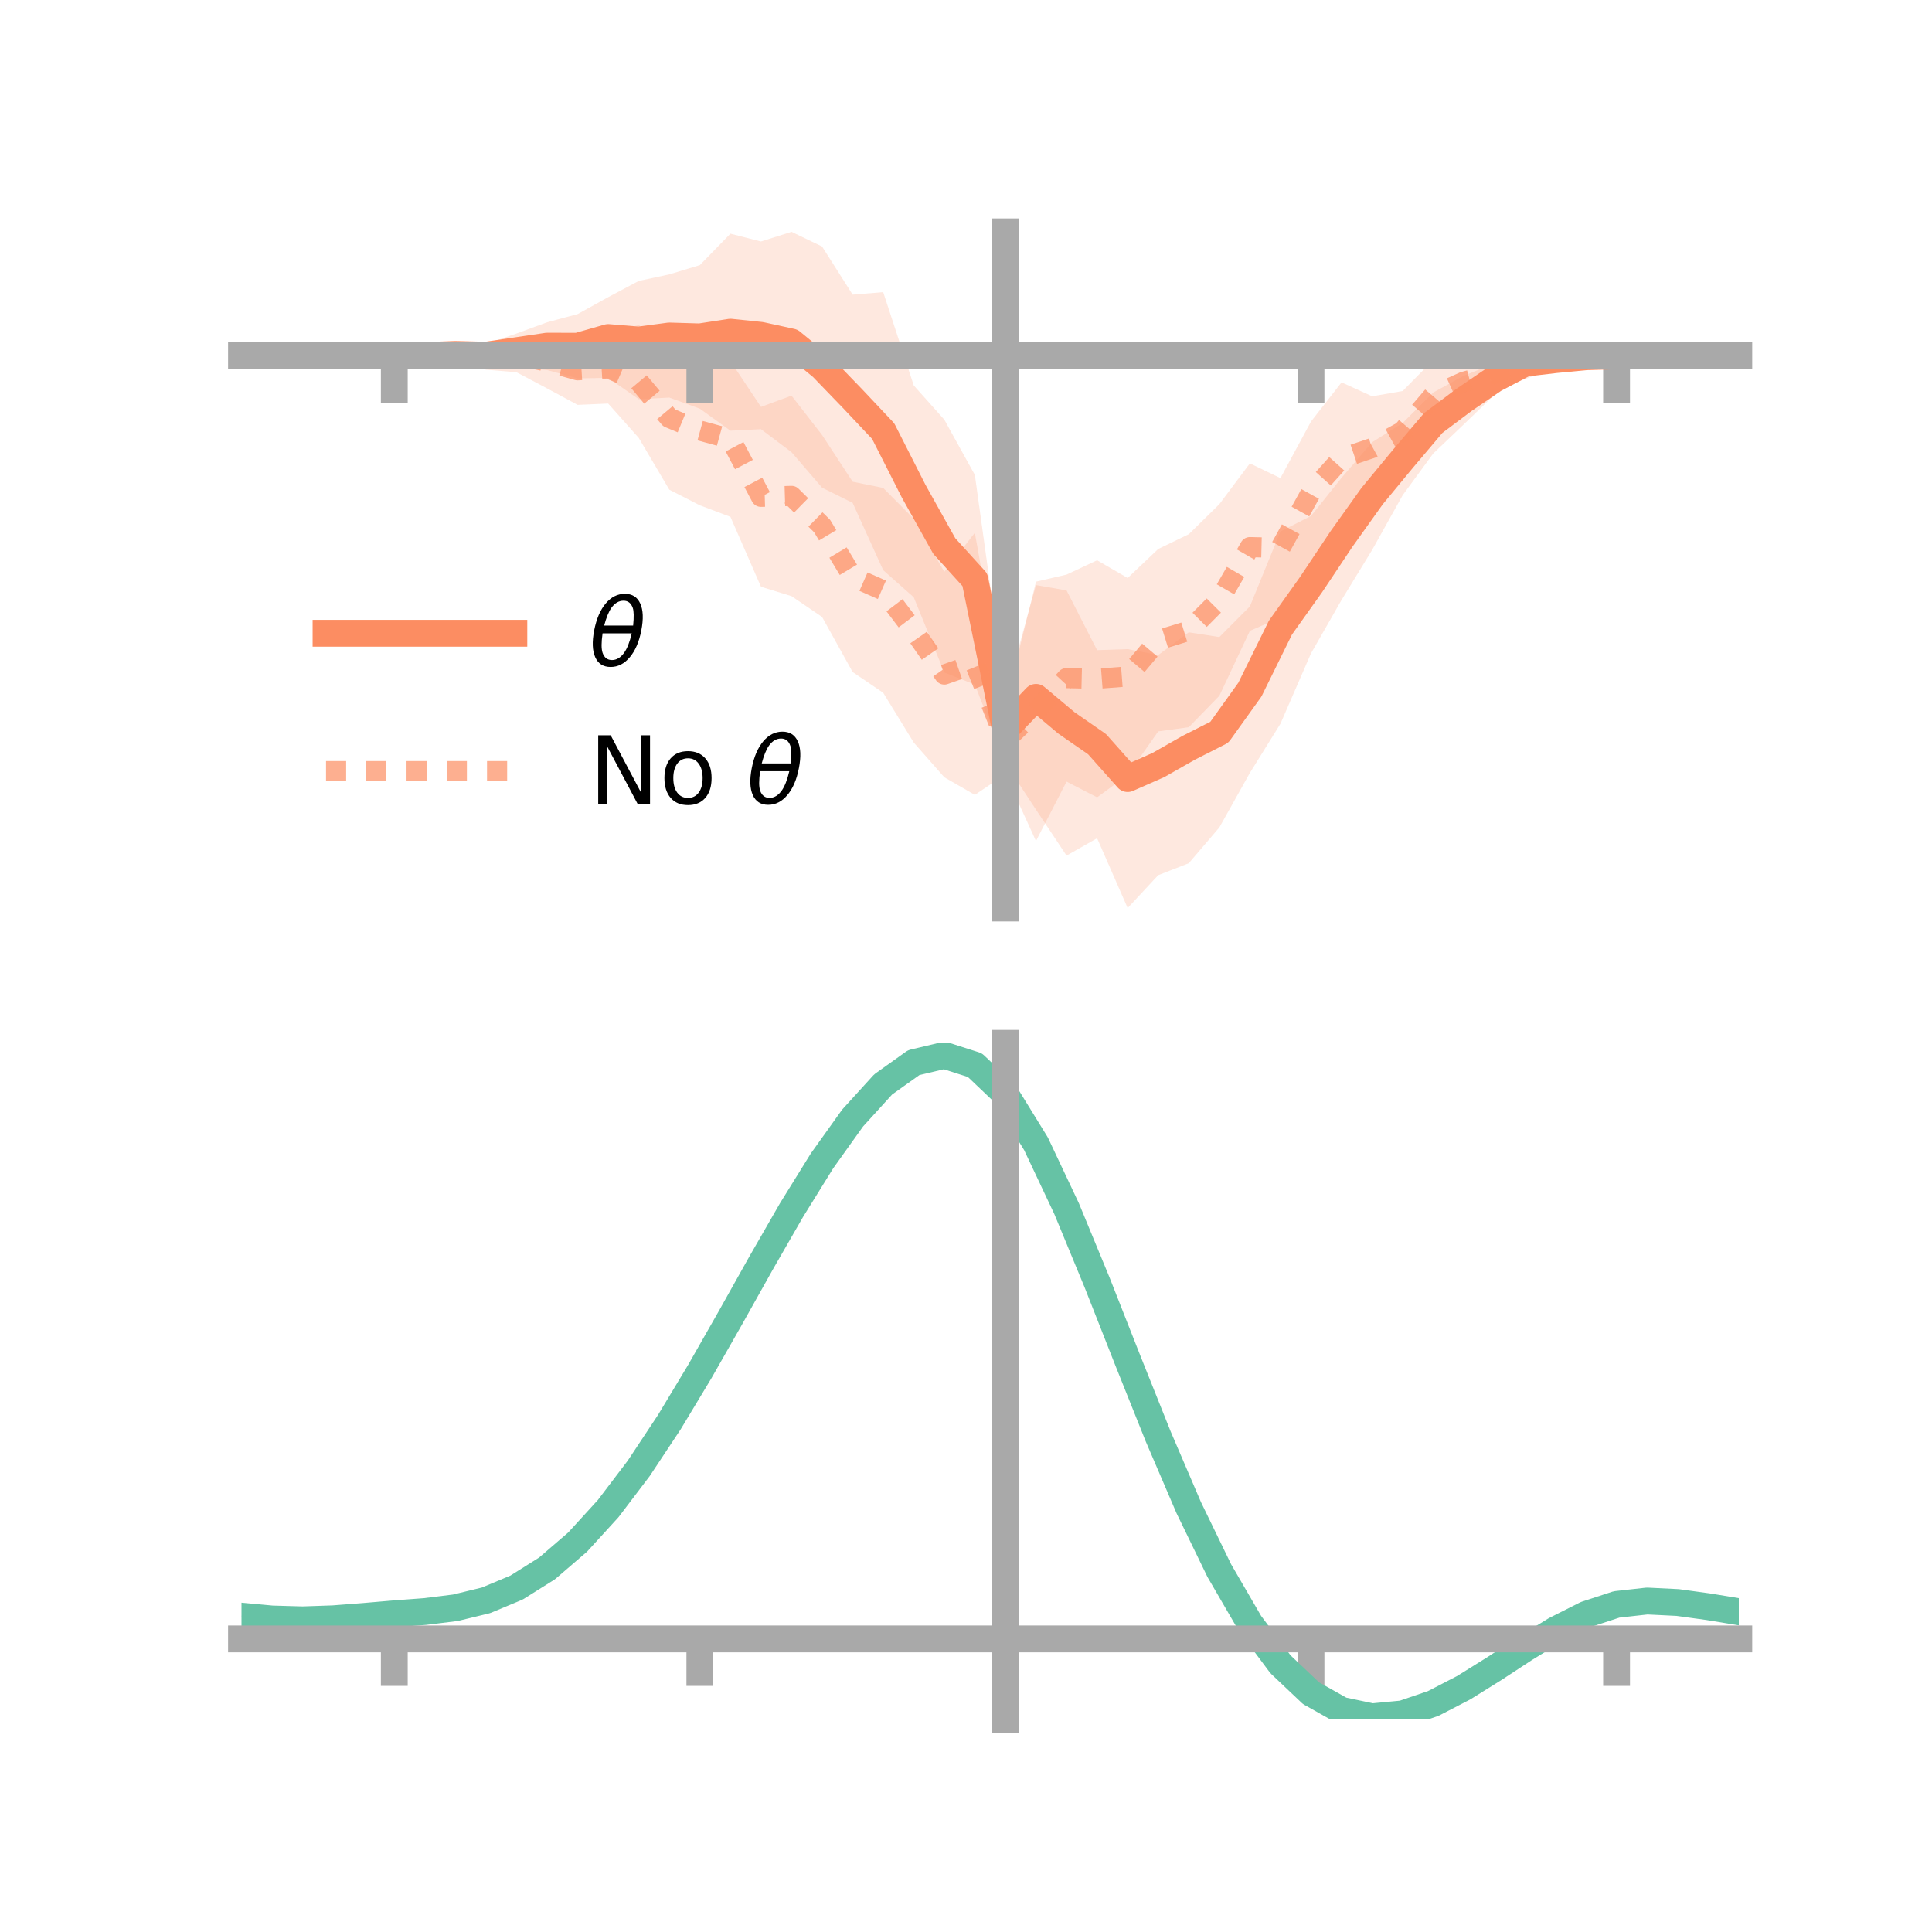 <?xml version="1.0" encoding="utf-8" standalone="no"?>
<!DOCTYPE svg PUBLIC "-//W3C//DTD SVG 1.1//EN"
  "http://www.w3.org/Graphics/SVG/1.1/DTD/svg11.dtd">
<!-- Created with matplotlib (https://matplotlib.org/) -->
<svg height="144pt" version="1.1" viewBox="0 0 144 144" width="144pt" xmlns="http://www.w3.org/2000/svg" xmlns:xlink="http://www.w3.org/1999/xlink">
 <defs>
  <style type="text/css">*{stroke-linecap:butt;stroke-linejoin:round;}</style>
 </defs>
 <g id="figure_1">
  <g id="patch_1">
   <path d="M 0 144 
L 144 144 
L 144 0 
L 0 0 
z
" style="fill:none;"/>
  </g>
  <g id="axes_1">
   <g id="patch_2">
    <path d="M 18 67.68 
L 129.6 67.68 
L 129.6 17.28 
L 18 17.28 
z
" style="fill:none;"/>
   </g>
   <g id="PolyCollection_1">
    <path clip-path="url(#p0c99f80420)" d="M 18 26.518 
L 18 26.518 
L 20.278 26.518 
L 22.555 26.518 
L 24.833 26.518 
L 27.11 26.518 
L 29.388 26.518 
L 31.665 26.334 
L 33.943 25.851 
L 36.22 25.643 
L 38.498 24.859 
L 40.776 24.021 
L 43.053 23.412 
L 45.331 22.149 
L 47.608 20.94 
L 49.886 20.451 
L 52.163 19.76 
L 54.441 17.418 
L 56.718 18 
L 58.996 17.28 
L 61.273 18.374 
L 63.551 21.96 
L 65.829 21.776 
L 68.106 28.729 
L 70.384 31.281 
L 72.661 35.4 
L 74.939 51.824 
L 77.216 43.609 
L 79.494 44.005 
L 81.771 48.458 
L 84.049 48.382 
L 86.327 48.825 
L 88.604 47.127 
L 90.882 47.482 
L 93.159 45.197 
L 95.437 39.612 
L 97.714 38.458 
L 99.992 35.612 
L 102.269 32.963 
L 104.547 31.529 
L 106.824 29.256 
L 109.102 28.005 
L 111.38 27.093 
L 113.657 26.275 
L 115.935 26.201 
L 118.212 26.415 
L 120.49 26.517 
L 122.767 26.518 
L 125.045 26.518 
L 127.322 26.518 
L 129.6 26.518 
L 129.6 26.518 
L 129.6 26.518 
L 127.322 26.518 
L 125.045 26.518 
L 122.767 26.518 
L 120.49 26.522 
L 118.212 26.763 
L 115.935 27.412 
L 113.657 27.874 
L 111.38 29.435 
L 109.102 31.631 
L 106.824 33.802 
L 104.547 36.911 
L 102.269 40.992 
L 99.992 44.718 
L 97.714 48.701 
L 95.437 53.943 
L 93.159 57.608 
L 90.882 61.675 
L 88.604 64.342 
L 86.327 65.231 
L 84.049 67.68 
L 81.771 62.478 
L 79.494 63.773 
L 77.216 60.346 
L 74.939 56.885 
L 72.661 51.025 
L 70.384 50.123 
L 68.106 44.516 
L 65.829 42.497 
L 63.551 37.479 
L 61.273 36.348 
L 58.996 33.703 
L 56.718 31.989 
L 54.441 32.101 
L 52.163 30.461 
L 49.886 29.633 
L 47.608 29.753 
L 45.331 28.164 
L 43.053 28.202 
L 40.776 27.583 
L 38.498 27.42 
L 36.22 27.306 
L 33.943 26.979 
L 31.665 26.668 
L 29.388 26.518 
L 27.11 26.518 
L 24.833 26.518 
L 22.555 26.518 
L 20.278 26.518 
L 18 26.518 
z
" style="fill:#fc8d62;fill-opacity:0.2;"/>
   </g>
   <g id="PolyCollection_2">
    <path clip-path="url(#p0c99f80420)" d="M 18 26.518 
L 18 26.518 
L 20.278 26.518 
L 22.555 26.518 
L 24.833 26.518 
L 27.11 26.518 
L 29.388 26.518 
L 31.665 26.339 
L 33.943 25.788 
L 36.22 25.603 
L 38.498 25.203 
L 40.776 24.971 
L 43.053 25.024 
L 45.331 24.841 
L 47.608 24.228 
L 49.886 25.806 
L 52.163 26.524 
L 54.441 26.913 
L 56.718 30.328 
L 58.996 29.49 
L 61.273 32.423 
L 63.551 35.906 
L 65.829 36.368 
L 68.106 38.665 
L 70.384 42.62 
L 72.661 39.709 
L 74.939 52.594 
L 77.216 43.354 
L 79.494 42.827 
L 81.771 41.76 
L 84.049 43.079 
L 86.327 40.917 
L 88.604 39.818 
L 90.882 37.579 
L 93.159 34.539 
L 95.437 35.635 
L 97.714 31.421 
L 99.992 28.499 
L 102.269 29.538 
L 104.547 29.145 
L 106.824 26.831 
L 109.102 26.266 
L 111.38 26.525 
L 113.657 26.083 
L 115.935 26.295 
L 118.212 26.3 
L 120.49 26.518 
L 122.767 26.518 
L 125.045 26.518 
L 127.322 26.518 
L 129.6 26.518 
L 129.6 26.518 
L 129.6 26.518 
L 127.322 26.518 
L 125.045 26.518 
L 122.767 26.518 
L 120.49 26.519 
L 118.212 26.806 
L 115.935 27.452 
L 113.657 28.253 
L 111.38 29.161 
L 109.102 30.639 
L 106.824 32.139 
L 104.547 35.137 
L 102.269 37.256 
L 99.992 39.833 
L 97.714 41.985 
L 95.437 46.03 
L 93.159 47.019 
L 90.882 51.861 
L 88.604 54.204 
L 86.327 54.514 
L 84.049 57.76 
L 81.771 59.429 
L 79.494 58.257 
L 77.216 62.684 
L 74.939 57.706 
L 72.661 59.246 
L 70.384 57.935 
L 68.106 55.346 
L 65.829 51.635 
L 63.551 50.089 
L 61.273 45.984 
L 58.996 44.434 
L 56.718 43.732 
L 54.441 38.52 
L 52.163 37.662 
L 49.886 36.498 
L 47.608 32.64 
L 45.331 30.079 
L 43.053 30.177 
L 40.776 28.95 
L 38.498 27.745 
L 36.22 27.555 
L 33.943 26.972 
L 31.665 26.71 
L 29.388 26.518 
L 27.11 26.518 
L 24.833 26.518 
L 22.555 26.518 
L 20.278 26.518 
L 18 26.518 
z
" style="fill:#fc8d62;fill-opacity:0.2;"/>
   </g>
   <g id="matplotlib.axis_1">
    <g id="xtick_1">
     <g id="line2d_1">
      <defs>
       <path d="M 0 0 
L 0 3.5 
" id="m31ec666b6f" style="stroke:#a9a9a9;stroke-width:2;"/>
      </defs>
      <g>
       <use style="fill:#a9a9a9;stroke:#a9a9a9;stroke-width:2;" x="29.388" xlink:href="#m31ec666b6f" y="26.518"/>
      </g>
     </g>
    </g>
    <g id="xtick_2">
     <g id="line2d_2">
      <g>
       <use style="fill:#a9a9a9;stroke:#a9a9a9;stroke-width:2;" x="52.163" xlink:href="#m31ec666b6f" y="26.518"/>
      </g>
     </g>
    </g>
    <g id="xtick_3">
     <g id="line2d_3">
      <g>
       <use style="fill:#a9a9a9;stroke:#a9a9a9;stroke-width:2;" x="74.939" xlink:href="#m31ec666b6f" y="26.518"/>
      </g>
     </g>
    </g>
    <g id="xtick_4">
     <g id="line2d_4">
      <g>
       <use style="fill:#a9a9a9;stroke:#a9a9a9;stroke-width:2;" x="97.714" xlink:href="#m31ec666b6f" y="26.518"/>
      </g>
     </g>
    </g>
    <g id="xtick_5">
     <g id="line2d_5">
      <g>
       <use style="fill:#a9a9a9;stroke:#a9a9a9;stroke-width:2;" x="120.49" xlink:href="#m31ec666b6f" y="26.518"/>
      </g>
     </g>
    </g>
   </g>
   <g id="matplotlib.axis_2"/>
   <g id="line2d_6">
    <path clip-path="url(#p0c99f80420)" d="M 18 26.518 
L 20.278 26.518 
L 22.555 26.518 
L 24.833 26.518 
L 27.11 26.518 
L 29.388 26.518 
L 31.665 26.501 
L 33.943 26.415 
L 36.22 26.475 
L 38.498 26.14 
L 40.776 25.802 
L 43.053 25.807 
L 45.331 25.157 
L 47.608 25.346 
L 49.886 25.042 
L 52.163 25.11 
L 54.441 24.759 
L 56.718 24.995 
L 58.996 25.492 
L 61.273 27.361 
L 63.551 29.719 
L 65.829 32.136 
L 68.106 36.622 
L 70.384 40.702 
L 72.661 43.212 
L 74.939 54.355 
L 77.216 51.978 
L 79.494 53.889 
L 81.771 55.468 
L 84.049 58.031 
L 86.327 57.028 
L 88.604 55.734 
L 90.882 54.579 
L 93.159 51.403 
L 95.437 46.777 
L 97.714 43.58 
L 99.992 40.165 
L 102.269 36.977 
L 104.547 34.22 
L 106.824 31.529 
L 109.102 29.818 
L 111.38 28.264 
L 113.657 27.074 
L 115.935 26.807 
L 118.212 26.589 
L 120.49 26.519 
L 122.767 26.518 
L 125.045 26.518 
L 127.322 26.518 
L 129.6 26.518 
" style="fill:none;stroke:#fc8d62;stroke-linecap:square;stroke-width:2;"/>
   </g>
   <g id="line2d_7">
    <path clip-path="url(#p0c99f80420)" d="M 18 26.518 
L 20.278 26.518 
L 22.555 26.518 
L 24.833 26.518 
L 27.11 26.518 
L 29.388 26.518 
L 31.665 26.525 
L 33.943 26.38 
L 36.22 26.579 
L 38.498 26.474 
L 40.776 26.961 
L 43.053 27.601 
L 45.331 27.46 
L 47.608 28.434 
L 49.886 31.152 
L 52.163 32.093 
L 54.441 32.716 
L 56.718 37.03 
L 58.996 36.962 
L 61.273 39.203 
L 63.551 42.997 
L 65.829 44.002 
L 68.106 47.005 
L 70.384 50.277 
L 72.661 49.478 
L 74.939 55.15 
L 77.216 53.019 
L 79.494 50.542 
L 81.771 50.594 
L 84.049 50.419 
L 86.327 47.716 
L 88.604 47.011 
L 90.882 44.72 
L 93.159 40.779 
L 95.437 40.833 
L 97.714 36.703 
L 99.992 34.166 
L 102.269 33.397 
L 104.547 32.141 
L 106.824 29.485 
L 109.102 28.453 
L 111.38 27.843 
L 113.657 27.168 
L 115.935 26.874 
L 118.212 26.553 
L 120.49 26.518 
L 122.767 26.518 
L 125.045 26.518 
L 127.322 26.518 
L 129.6 26.518 
" style="fill:none;stroke:#fc8d62;stroke-dasharray:1.5,1.5;stroke-dashoffset:0;stroke-opacity:0.7;stroke-width:1.5;"/>
   </g>
   <g id="patch_3">
    <path d="M 74.939 67.68 
L 74.939 17.28 
" style="fill:none;stroke:#a9a9a9;stroke-linecap:square;stroke-linejoin:miter;stroke-width:2;"/>
   </g>
   <g id="patch_4">
    <path d="M 129.6 67.68 
L 129.6 17.28 
" style="fill:none;"/>
   </g>
   <g id="patch_5">
    <path d="M 18 26.518 
L 129.6 26.518 
" style="fill:none;stroke:#a9a9a9;stroke-linecap:square;stroke-linejoin:miter;stroke-width:2;"/>
   </g>
   <g id="patch_6">
    <path d="M 18 17.28 
L 129.6 17.28 
" style="fill:none;"/>
   </g>
   <g id="legend_1">
    <g id="line2d_8">
     <path d="M 24.3 47.2 
L 38.3 47.2 
" style="fill:none;stroke:#fc8d62;stroke-linecap:square;stroke-width:2;"/>
    </g>
    <g id="line2d_9"/>
    <g id="text_1">
     <!-- $\theta$ -->
     <g transform="translate(43.9 49.65)scale(0.07 -0.07)">
      <defs>
       <path d="M 45.516 34.672 
L 14.453 34.672 
Q 12.359 20.062 14.5 13.875 
Q 17.188 6.25 24.469 6.25 
Q 31.781 6.25 37.359 13.922 
Q 42.234 20.656 45.516 34.672 
z
M 47.016 42.969 
Q 48.344 56.844 46.625 61.719 
Q 43.953 69.438 36.766 69.438 
Q 29.297 69.438 23.828 61.812 
Q 19.531 55.672 16.156 42.969 
z
M 38.188 76.766 
Q 49.906 76.766 54.594 66.406 
Q 59.281 56.109 55.719 37.844 
Q 52.203 19.625 43.453 9.281 
Q 34.766 -1.125 23.047 -1.125 
Q 11.281 -1.125 6.641 9.281 
Q 2 19.625 5.516 37.844 
Q 9.078 56.109 17.719 66.406 
Q 26.422 76.766 38.188 76.766 
z
" id="DejaVuSans-Oblique-952"/>
      </defs>
      <use transform="translate(0 0.234)" xlink:href="#DejaVuSans-Oblique-952"/>
     </g>
    </g>
    <g id="line2d_10">
     <path d="M 24.3 57.474 
L 38.3 57.474 
" style="fill:none;stroke:#fc8d62;stroke-dasharray:1.5,1.5;stroke-dashoffset:0;stroke-opacity:0.7;stroke-width:1.5;"/>
    </g>
    <g id="line2d_11"/>
    <g id="text_2">
     <!-- No $\theta$ -->
     <g transform="translate(43.9 59.924)scale(0.07 -0.07)">
      <defs>
       <path d="M 9.812 72.906 
L 23.094 72.906 
L 55.422 11.922 
L 55.422 72.906 
L 64.984 72.906 
L 64.984 0 
L 51.703 0 
L 19.391 60.984 
L 19.391 0 
L 9.812 0 
z
" id="DejaVuSans-78"/>
       <path d="M 30.609 48.391 
Q 23.391 48.391 19.188 42.75 
Q 14.984 37.109 14.984 27.297 
Q 14.984 17.484 19.156 11.844 
Q 23.344 6.203 30.609 6.203 
Q 37.797 6.203 41.984 11.859 
Q 46.188 17.531 46.188 27.297 
Q 46.188 37.016 41.984 42.703 
Q 37.797 48.391 30.609 48.391 
z
M 30.609 56 
Q 42.328 56 49.016 48.375 
Q 55.719 40.766 55.719 27.297 
Q 55.719 13.875 49.016 6.219 
Q 42.328 -1.422 30.609 -1.422 
Q 18.844 -1.422 12.172 6.219 
Q 5.516 13.875 5.516 27.297 
Q 5.516 40.766 12.172 48.375 
Q 18.844 56 30.609 56 
z
" id="DejaVuSans-111"/>
       <path id="DejaVuSans-32"/>
      </defs>
      <use transform="translate(0 0.234)" xlink:href="#DejaVuSans-78"/>
      <use transform="translate(74.805 0.234)" xlink:href="#DejaVuSans-111"/>
      <use transform="translate(135.986 0.234)" xlink:href="#DejaVuSans-32"/>
      <use transform="translate(167.773 0.234)" xlink:href="#DejaVuSans-Oblique-952"/>
     </g>
    </g>
   </g>
  </g>
  <g id="axes_2">
   <g id="patch_7">
    <path d="M 18 128.16 
L 129.6 128.16 
L 129.6 77.76 
L 18 77.76 
z
" style="fill:none;"/>
   </g>
   <g id="PolyCollection_3">
    <path clip-path="url(#peb6f832d97)" d="M 18 120.497 
L 18 120.421 
L 20.278 120.64 
L 22.555 120.702 
L 24.833 120.617 
L 27.11 120.433 
L 29.388 120.228 
L 31.665 120.054 
L 33.943 119.768 
L 36.22 119.208 
L 38.498 118.249 
L 40.776 116.798 
L 43.053 114.803 
L 45.331 112.257 
L 47.608 109.19 
L 49.886 105.673 
L 52.163 101.805 
L 54.441 97.716 
L 56.718 93.561 
L 58.996 89.515 
L 61.273 85.766 
L 63.551 82.514 
L 65.829 79.961 
L 68.106 78.311 
L 70.384 77.76 
L 72.661 78.499 
L 74.939 80.697 
L 77.216 84.443 
L 79.494 89.337 
L 81.771 94.927 
L 84.049 100.795 
L 86.327 106.575 
L 88.604 111.965 
L 90.882 116.733 
L 93.159 120.712 
L 95.437 123.806 
L 97.714 125.984 
L 99.992 127.276 
L 102.269 127.759 
L 104.547 127.549 
L 106.824 126.785 
L 109.102 125.623 
L 111.38 124.226 
L 113.657 122.759 
L 115.935 121.381 
L 118.212 120.246 
L 120.49 119.504 
L 122.767 119.252 
L 125.045 119.37 
L 127.322 119.694 
L 129.6 120.081 
L 129.6 120.181 
L 129.6 120.181 
L 127.322 119.819 
L 125.045 119.515 
L 122.767 119.409 
L 120.49 119.666 
L 118.212 120.417 
L 115.935 121.578 
L 113.657 122.997 
L 111.38 124.513 
L 109.102 125.955 
L 106.824 127.152 
L 104.547 127.938 
L 102.269 128.16 
L 99.992 127.685 
L 97.714 126.413 
L 95.437 124.279 
L 93.159 121.267 
L 90.882 117.407 
L 88.604 112.786 
L 86.327 107.56 
L 84.049 101.951 
L 81.771 96.251 
L 79.494 90.815 
L 77.216 86.054 
L 74.939 82.409 
L 72.661 80.275 
L 70.384 79.559 
L 68.106 80.092 
L 65.829 81.685 
L 63.551 84.143 
L 61.273 87.27 
L 58.996 90.869 
L 56.718 94.747 
L 54.441 98.724 
L 52.163 102.633 
L 49.886 106.33 
L 47.608 109.692 
L 45.331 112.626 
L 43.053 115.071 
L 40.776 116.997 
L 38.498 118.411 
L 36.22 119.353 
L 33.943 119.901 
L 31.665 120.178 
L 29.388 120.341 
L 27.11 120.53 
L 24.833 120.695 
L 22.555 120.765 
L 20.278 120.7 
L 18 120.497 
z
" style="fill:#66c2a5;fill-opacity:0.2;"/>
   </g>
   <g id="matplotlib.axis_3">
    <g id="xtick_6">
     <g id="line2d_12">
      <g>
       <use style="fill:#a9a9a9;stroke:#a9a9a9;stroke-width:2;" x="29.388" xlink:href="#m31ec666b6f" y="122.155"/>
      </g>
     </g>
    </g>
    <g id="xtick_7">
     <g id="line2d_13">
      <g>
       <use style="fill:#a9a9a9;stroke:#a9a9a9;stroke-width:2;" x="52.163" xlink:href="#m31ec666b6f" y="122.155"/>
      </g>
     </g>
    </g>
    <g id="xtick_8">
     <g id="line2d_14">
      <g>
       <use style="fill:#a9a9a9;stroke:#a9a9a9;stroke-width:2;" x="74.939" xlink:href="#m31ec666b6f" y="122.155"/>
      </g>
     </g>
    </g>
    <g id="xtick_9">
     <g id="line2d_15">
      <g>
       <use style="fill:#a9a9a9;stroke:#a9a9a9;stroke-width:2;" x="97.714" xlink:href="#m31ec666b6f" y="122.155"/>
      </g>
     </g>
    </g>
    <g id="xtick_10">
     <g id="line2d_16">
      <g>
       <use style="fill:#a9a9a9;stroke:#a9a9a9;stroke-width:2;" x="120.49" xlink:href="#m31ec666b6f" y="122.155"/>
      </g>
     </g>
    </g>
   </g>
   <g id="matplotlib.axis_4"/>
   <g id="line2d_17">
    <path clip-path="url(#peb6f832d97)" d="M 18 120.459 
L 20.278 120.67 
L 22.555 120.734 
L 24.833 120.656 
L 27.11 120.481 
L 29.388 120.285 
L 31.665 120.116 
L 33.943 119.834 
L 36.22 119.281 
L 38.498 118.33 
L 40.776 116.898 
L 43.053 114.937 
L 45.331 112.441 
L 47.608 109.441 
L 49.886 106.001 
L 52.163 102.219 
L 54.441 98.22 
L 56.718 94.154 
L 58.996 90.192 
L 61.273 86.518 
L 63.551 83.329 
L 65.829 80.823 
L 68.106 79.201 
L 70.384 78.659 
L 72.661 79.387 
L 74.939 81.553 
L 77.216 85.249 
L 79.494 90.076 
L 81.771 95.589 
L 84.049 101.373 
L 86.327 107.068 
L 88.604 112.376 
L 90.882 117.07 
L 93.159 120.99 
L 95.437 124.043 
L 97.714 126.199 
L 99.992 127.481 
L 102.269 127.96 
L 104.547 127.743 
L 106.824 126.968 
L 109.102 125.789 
L 111.38 124.369 
L 113.657 122.878 
L 115.935 121.479 
L 118.212 120.331 
L 120.49 119.585 
L 122.767 119.331 
L 125.045 119.443 
L 127.322 119.756 
L 129.6 120.131 
" style="fill:none;stroke:#66c2a5;stroke-linecap:square;stroke-width:2;"/>
   </g>
   <g id="patch_8">
    <path d="M 74.939 128.16 
L 74.939 77.76 
" style="fill:none;stroke:#a9a9a9;stroke-linecap:square;stroke-linejoin:miter;stroke-width:2;"/>
   </g>
   <g id="patch_9">
    <path d="M 129.6 128.16 
L 129.6 77.76 
" style="fill:none;"/>
   </g>
   <g id="patch_10">
    <path d="M 18 122.155 
L 129.6 122.155 
" style="fill:none;stroke:#a9a9a9;stroke-linecap:square;stroke-linejoin:miter;stroke-width:2;"/>
   </g>
   <g id="patch_11">
    <path d="M 18 77.76 
L 129.6 77.76 
" style="fill:none;"/>
   </g>
  </g>
 </g>
 <defs>
  <clipPath id="p0c99f80420">
   <rect height="50.4" width="111.6" x="18" y="17.28"/>
  </clipPath>
  <clipPath id="peb6f832d97">
   <rect height="50.4" width="111.6" x="18" y="77.76"/>
  </clipPath>
 </defs>
</svg>

